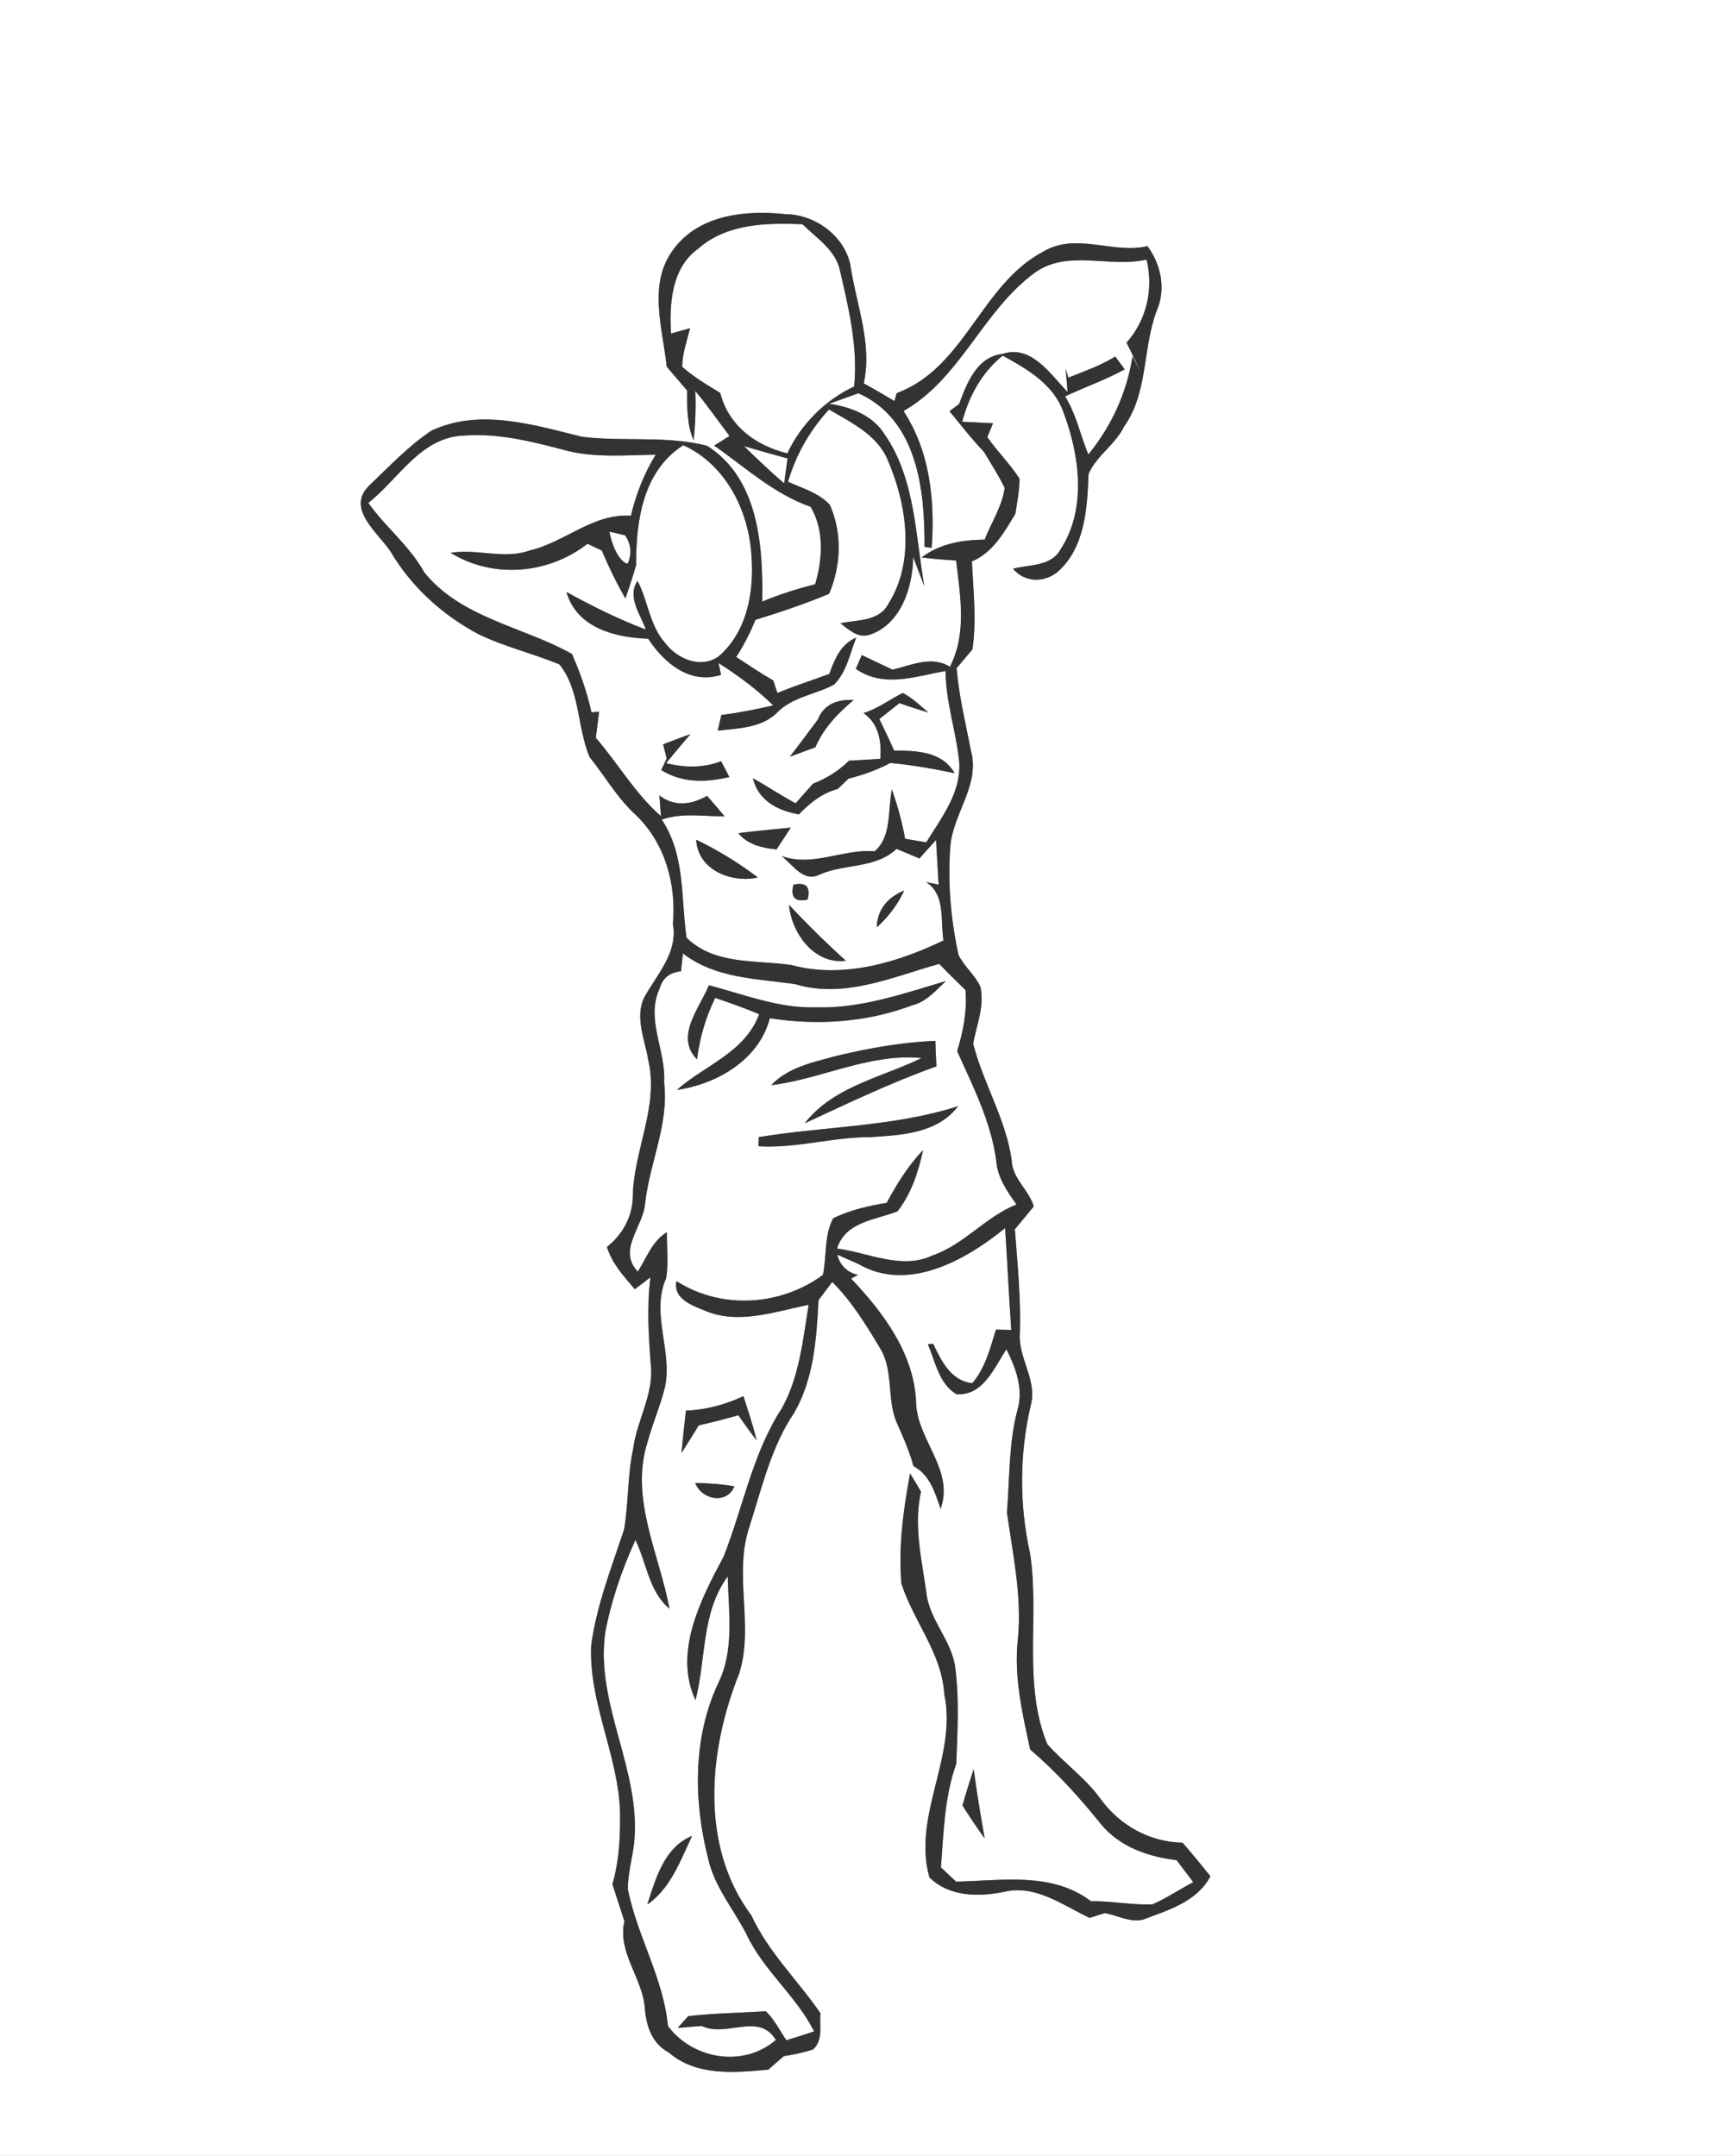 <svg width="221pt" height="275pt" viewBox="0 0 221 275" xmlns="http://www.w3.org/2000/svg"><rect x="0" y="0" width="221" height="275" fill="#808080" stroke="none"/><g fill="#FFF"><path d="M0 0h221v275H0V0m85.87 31.83c-3.29 4.39-1.36 10.01-.85 14.94.87 1.02 1.74 2.03 2.61 3.05-.01 2.14-.04 4.34.82 6.35.23-2.09.3-4.18.22-6.29 1.55 1.84 2.91 3.81 4.36 5.73l-1.95 1.23c4 2.8 7.61 6.16 12.3 7.81 1.75 2.99 1.52 6.65.57 9.88-2.3.57-4.56 1.3-6.75 2.21.12-7.06-.43-15.7-7.04-19.88-5.16-1.33-10.69-.49-15.97-1.15-6.2-1.53-13.03-3.66-19.18-.77-2.95 1.97-5.41 4.6-7.97 7.04-2.92 2.89 1.13 5.96 2.74 8.33 2.66 4.53 6.65 8.16 11.29 10.61 3.3 1.59 6.9 2.43 10.27 3.83 2.66 3.29 2.24 8 3.85 11.82 1.98 2.48 3.57 5.28 5.94 7.43 3.69 3.58 5.14 8.81 4.68 13.84.68 3.65-2.02 6.44-3.65 9.38-1.23 2.56.08 5.39.51 7.99 1.38 5.9-1.84 11.46-1.97 17.31-.01 2.62-1.27 4.92-3.3 6.54.64 2.11 2.16 3.74 3.55 5.39l2-1.52c-.47 3.7-.24 7.42.04 11.12.43 3.78-1.79 7.12-2.25 10.79-.73 3.38-.57 6.88-1.16 10.28-1.6 4.85-3.51 9.67-4.19 14.77-.32 7.25 3.41 13.93 3.68 21.12.05 3.13-.09 6.31-.97 9.33.5 1.58 1.02 3.15 1.53 4.72-.91 3.99 2.27 7.19 2.6 11.02.15 2.27.9 4.61 3.06 5.73 3.49 3.04 8.41 2.59 12.7 2.18.65-.58 1.31-1.15 1.97-1.72 1.26-.18 2.49-.46 3.7-.84 1.36-1.15.82-3.1.96-4.64-2.89-4.21-6.65-7.78-8.81-12.48-6.61-8.84-5.45-21.09-1.56-30.81 1.94-6.07-.72-12.58 1.28-18.64 1.61-4.98 2.77-10.24 5.74-14.64 2.51-4.33 2.86-9.48 3.11-14.37.44-.58 1.31-1.75 1.75-2.33 2.46 2.45 4.3 5.43 6.07 8.4 1.84 2.93.81 6.67 2.24 9.74.78 1.75 1.55 3.5 2.05 5.35 2.09 1.13 2.74 3.34 3.46 5.46 1.75-4.96-2.86-8.64-3.12-13.36-.14-6.26-4.14-11.66-8.3-16.02l.88-.46c-1.4-.35-2.29-1.21-2.64-2.59l2.68 1.18c6.33 3.69 13.7-.48 18.73-4.57.28 4.33.48 8.66.78 12.99l-1.95-.04c-.75 2.38-1.35 4.91-3.03 6.84-2.72-.31-3.95-2.86-4.98-5.04-.17.01-.51.05-.68.07.98 2.23 1.4 5.04 3.67 6.38 3.44.18 4.77-3.39 6.36-5.74 1.19 2.41 2.21 5.07 1.39 7.78-1.12 4.26-.97 8.68-1.33 13.03.75 5.34 1.93 10.68 1.4 16.12-.54 4.78.56 9.48 1.56 14.12 3.34 2.85 6.28 6.1 9.02 9.51 2.37 2.9 6.04 4.18 9.65 4.6.71.93 1.42 1.87 2.13 2.81-1.74.92-3.39 2.04-5.19 2.83-2.63.12-5.22-.44-7.84-.39-5.06-3.81-11.37-2.61-17.22-2.51-.64-.61-1.29-1.21-1.93-1.81.35-4.45.44-8.99 1.96-13.23.15-4.05.39-8.12-.12-12.15-.4-3.53-3.33-6.15-3.7-9.68-.59-4.25-1.65-8.58-.68-12.87-.45-.78-.92-1.56-1.39-2.32-.86 4.62-1.51 9.35-1.11 14.05 1.55 4.82 5.16 8.87 5.47 14.1 1.68 7.94-4.1 15.48-1.9 23.37 2.57 2.52 6.32 2.51 9.61 1.83 3.98-.91 7.42 1.74 10.82 3.34.49-.15 1.46-.46 1.94-.61 1.6.28 3.22 1.23 4.86.83 3.23-1.21 6.88-2.27 8.61-5.53-1.16-1.45-2.34-2.88-3.55-4.28-4.17-.08-7.95-2.17-10.41-5.51-1.92-2.7-4.68-4.62-6.84-7.05-3.17-7.7-.97-16.28-2.2-24.32-1.41-6.33-1.36-12.98.17-19.27.6-3.09-1.72-5.8-1.47-8.87.14-4.43-.31-8.83-.64-13.24.82-.96 1.62-1.93 2.41-2.91-.63-2.13-2.76-3.55-2.82-5.91-.73-5.22-3.63-9.78-4.91-14.85.44-2.4 1.48-4.77.92-7.25-.68-1.51-2.06-2.57-2.78-4.05-.99-4.49-1.39-9.13-1.06-13.72.26-4.23 3.81-7.88 2.66-12.25-.69-3.53-1.55-7.03-1.85-10.62.67-.8 1.34-1.6 2.02-2.39.55-3.73.11-7.49-.07-11.23 2.71-1.14 4.1-3.69 5.55-6.08.21-1.49.54-2.98.51-4.49-1.21-1.87-2.81-3.46-4.1-5.28.18-.44.55-1.32.74-1.77-1.32-.06-2.63-.12-3.94-.19.87-3.28 2.5-6.28 5.17-8.44 3.09 1.7 6.48 3.64 7.73 7.18 2.07 5.48 3.02 12.33-.33 17.5-1.21 2.25-3.97 1.94-6.09 2.51 1.51 1.77 3.96 1.82 5.73.37 3.46-3.1 3.75-8.11 3.9-12.44.99-2.34 3.41-3.75 4.53-6.06 3.11-4.37 2.34-10.01 4.19-14.84 1.17-2.75.53-5.83-1.2-8.18-4.39 1.02-9.07-1.77-13.2.65-8.05 4.19-10.02 14.85-18.78 18.1l-.28 1.01c-1.3-.78-2.6-1.53-3.92-2.26 1.1-5.03-.9-9.88-1.66-14.79-.59-3.9-4.51-6.79-8.36-6.79-5.06-.56-11.03.08-14.26 4.51m36.87 198.48c.91 1.42 1.84 2.83 2.84 4.2-.53-2.94-1.02-5.88-1.41-8.84-.51 1.53-.99 3.08-1.43 4.64z"/><path d="M89 31.75c3.65-3.24 8.73-3.34 13.33-3.15 1.7 1.67 3.96 3.11 4.69 5.5 1.16 4.99 2.41 10.04 1.91 15.2-3.7 1.72-6.8 4.83-8.52 8.53-4.04-.97-7.5-3.53-8.56-7.71-1.68-1.02-3.39-2.03-4.86-3.34.03-1.69.61-3.3 1.01-4.92-.61.17-1.82.52-2.43.69-.22-3.81.05-8.35 3.43-10.8z"/><path d="M132.04 34.73c4.2-2.94 9.48-.53 14.17-1.62.93 3.71.01 7.74-2.55 10.6.65 1.27 1.27 2.56 1.84 3.88l-1.07-2.15c-.73 4.64-2.67 8.9-5.64 12.53-1.02-2.46-1.54-5.13-2.97-7.41 2.52-1.18 5.16-2.1 7.61-3.45-.41-.54-.81-1.09-1.21-1.63-1.87 1.15-3.94 1.88-5.97 2.69l-.36-1.15c.07.75.2 2.24.26 2.98-2.17-2.21-4.61-6.07-8.27-4.86-3.3.35-4.57 3.72-5.57 6.4l-1.23.91 1.92 2.34c.79.99 1.63 1.94 2.49 2.86.9 1.52 1.87 3 2.63 4.59-.32 2.36-1.7 4.4-2.55 6.59-2.86.04-5.71.5-8.04 2.28 1.46.17 2.92.3 4.4.38.52 4.56 1.4 9.26-.79 13.57-2.3-1.46-4.94-.2-7.32.36-1.31-.61-2.61-1.24-3.92-1.86-.19.44-.57 1.32-.76 1.75 3.55 2.49 7.6.95 11.45.28.01 3.91 1.32 7.62 1.72 11.47.35 3.96-2.24 7.22-4.19 10.39-.68-.11-2.03-.34-2.7-.46-.37-2.15-.98-4.24-1.67-6.3-.58 2.62.03 5.96-2.21 7.9-4.07-.34-7.9 2.06-11.89.59 1.41 1.05 2.78 3.4 4.82 2.4 3.22-1.45 7.13-.74 9.86-3.3.97.4 1.95.81 2.92 1.22l2.12-2.36c.09 1.43.25 4.28.33 5.71-.4-.09-1.2-.26-1.6-.34 2.52 1.63 1.8 4.91 2.22 7.45-5.93 2.86-12.86 4.9-19.39 3.14-4.55-.68-9.78.03-13.38-3.49-.73-5.1-.14-10.53-3.16-15.06 2.57-.92 5.35-.4 8.02-.42-.74-.88-1.49-1.75-2.24-2.61-2 1.12-4.11 1.44-6.08-.05l.2 2.64c-3.29-2.87-5.47-6.72-8.31-10 .14-1.12.28-2.23.43-3.34-.25.02-.74.07-.98.1-.57-2.57-1.43-5.06-2.5-7.46C66.7 79.92 58.79 78.84 54.1 73c-1.86-3.37-4.93-5.75-7.13-8.85 3.89-3.07 6.68-8.39 12.18-8.59 4.26-.33 8.52.71 12.62 1.79 3.85 1.1 7.9.7 11.85.65-1.48 2.4-2.51 5.04-3.16 7.78-4.85-.31-8.45 3.41-12.95 4.45-3.26 1.16-6.69-.28-10.04.29 5.45 3.34 12.46 2.72 17.46-1.16.45.21 1.35.64 1.81.86.89 2.08 1.87 4.14 3.01 6.1.5-1.4.96-2.81 1.37-4.24-.02-5.61.85-11.99 6.02-15.29 5.47 2.5 8.39 8.43 8.7 14.23.33 4.54-.6 9.68-4.25 12.75-2.27 1.56-5.28.25-6.77-1.76-1.99-2.22-2.18-5.39-3.52-7.91-1.37 2.02.39 4.31 1.07 6.21-3.51-1.33-6.85-2.99-10.13-4.8 1.31 4.6 6.23 5.82 10.42 5.96 2.01 3.1 5.35 5.89 9.29 4.61l-.31-1.5c2.48 1.58 4.87 3.33 6.96 5.4-2.18.5-4.38.95-6.61 1.22-.12.5-.35 1.5-.46 2 2.6-.31 5.54-.32 7.55-2.28 1.96-2.05 4.91-2.3 7.3-3.61 1.58-1.59 2.01-3.95 2.81-5.97-1.99.82-2.75 2.76-3.43 4.62-2.2.83-4.45 1.53-6.62 2.44-.14-.4-.4-1.2-.53-1.6-1.62-.93-3.16-1.99-4.73-2.99.98-1.5 1.78-3.1 2.47-4.75 3.17-.98 6.32-2.03 9.38-3.32 1.54-3.6 1.69-7.78.08-11.37-1.42-1.51-3.5-2.08-5.32-2.92 1.01-3.46 2.8-6.57 5.23-9.22 2.87 1.7 6.23 3.26 7.55 6.59 2.38 5.61 3.44 12.75.04 18.17-1.19 2.32-3.96 2.04-6.13 2.52 1.09.81 2.22 1.94 3.72 1.46 4.01-1.34 5.51-6.1 5.55-9.93.35.94 1.07 2.81 1.43 3.75-1.16-6.56-1.16-13.79-5.11-19.44-1.53-2.41-4.33-3.45-7.03-3.85.93-.33 2.8-1 3.73-1.34 7.53 3.37 8.47 12.36 8.43 19.6l.91.12c.43-6.02-.21-12.29-3.59-17.45 7.32-4.17 10.12-12.86 16.82-17.7m-21.92 56.23c1.96 1.36 2.31 3.6 2.14 5.84-1.33.08-2.66.16-3.99.23-1.31 1.3-2.87 2.26-4.58 2.93-.75.83-1.49 1.67-2.23 2.51-1.86-1-3.61-2.17-5.44-3.2.68 2.87 3.17 4.13 5.86 4.61 1.39-1.45 2.96-2.72 4.95-3.24.35-.34 1.05-1 1.39-1.33 1.84-.45 3.63-1.09 5.31-1.99 2.76.26 5.49.73 8.21 1.31-1.62-2.81-4.85-2.87-7.72-2.89-.59-1.36-1.24-2.7-1.89-4.02.86-.67 1.71-1.35 2.57-2.03 1.22.43 2.45.83 3.69 1.2-1.04-.88-2.03-1.86-3.26-2.49-1.69.82-3.19 2.01-5.01 2.56m-5.82.82c-1.19 1.59-2.37 3.18-3.58 4.75 1.08-.4 2.17-.81 3.26-1.21 1.05-2.45 2.88-4.34 4.89-6.03-2-.09-3.79.49-4.57 2.49m-19.73 3.17c.11.45.34 1.36.45 1.81-.17.36-.52 1.1-.7 1.46 2.69 1.68 5.72 1.6 8.69.89-.26-.5-.79-1.51-1.06-2.01-2.26.88-4.66.83-7 .25 1.01-1.25 2.05-2.49 3.1-3.7-1.17.41-2.33.85-3.48 1.3m9.59 11.33c1.23 1.49 3.04 1.87 4.87 2.07.6-.93 1.21-1.85 1.81-2.78-2.23.22-4.46.43-6.68.71m-5.38.83c.2 3.86 4.51 5.57 7.86 4.82a45.888 45.888 0 00-7.86-4.82m12.41 5.74c-.41 1.6.19 2.24 1.8 1.9.41-1.62-.19-2.25-1.8-1.9m10.62 5.43c1.47-1.3 2.65-2.89 3.49-4.67-2.06.81-3.42 2.4-3.49 4.67m-11.19-2.86c.32 3.61 3.22 7.65 7.24 7.12-2.52-2.27-4.92-4.65-7.24-7.12z"/><path d="M94.88 56.91c1.85.53 3.69 1.07 5.55 1.57-.11.8-.32 2.39-.43 3.18-1.76-1.52-3.46-3.12-5.12-4.75zM77.71 67.81c.5.11 1.5.35 2 .47.79 1.16.9 2.37.33 3.63-1.25-.29-2.13-2.85-2.33-4.1zM87.09 121.62c4.17 3.21 9.38 3.19 14.33 3.92 6.25 1.88 12.41-.93 18.35-2.59 1.1 1.13 2.21 2.24 3.35 3.33.23 2.65-.28 5.28-1.06 7.8 2.03 4.52 4.34 9.05 4.99 14.02.16 2.12 1.39 3.87 2.58 5.54-3.93 1.56-6.66 5.1-10.68 6.49-3.98 1.9-8.21-.36-12.22-.87 1.14-3.47 4.87-3.62 7.73-4.75 1.76-2.25 2.65-5.05 3.26-7.81-1.92 1.98-3.34 4.34-4.65 6.73-2.34.4-4.68.91-6.82 1.98-1.17 2.16-.8 4.84-1.31 7.22-5.44 3.97-12.92 4.45-18.67.79-.45 2.21 1.87 3.05 3.52 3.72 4.3 1.9 9 .16 13.33-.7-.73 4.46-1.17 9.16-3.41 13.19-3.75 5.75-4.95 12.65-7.44 18.95-2.9 5.41-6.41 12.2-3.58 18.28 1.38-5.28.71-11.13 4.11-15.78.12 4.61.89 9.53-1.3 13.82-3.16 6.9-3.05 14.93-1.19 22.18.79 3.59 3.24 6.44 4.88 9.64 2.16 4.63 6.34 7.84 8.63 12.4-1.18.39-2.36.77-3.54 1.13-.85-1.25-1.52-2.65-2.62-3.7-3.29.21-6.62.25-9.89.62-.34.38-1.01 1.13-1.35 1.5 1.02-.08 2.04-.17 3.06-.25 3.17 1.54 7.27-1.83 9.46 1.79-4.11 3.57-10.58 2.49-13.76-1.77-.58-6.12-3.93-11.49-5.12-17.47.01-1.97.56-3.88.8-5.83.98-9.25-5-17.72-3.67-26.96.77-4.06 2.14-7.99 3.84-11.75 1.43 2.92 1.72 6.59 4.35 8.78-1.31-6.98-5.07-14.05-2.82-21.21.64-2.36 1.62-4.61 2.22-6.98 1.04-4.63-1.83-9.48.16-13.95.35-1.94.07-3.94.11-5.9-1.88 1.14-2.6 3.27-3.71 5.04-2.65-2.8.7-5.7.93-8.74.58-5.2 3.06-10.09 2.42-15.41.27-4.04-2.4-8.05-.57-11.97.37-1.32 1.27-2.05 2.72-2.19.06-.57.19-1.71.25-2.28m1.8 13.51c.33-2.74 1.12-5.38 2.32-7.85 1.88.66 3.77 1.31 5.6 2.09-1.8 4.88-6.91 6.49-10.49 9.66 5.11-.75 10.48-3.84 11.85-9.15 6.06.95 12.36.54 18.13-1.64 1.81-.43 3.03-1.89 4.33-3.1-5.41 1.6-10.88 3.53-16.61 3.35-4.71.15-9.14-1.65-13.62-2.81-1.19 2.93-4.38 6.55-1.51 9.45m17.61-.4c-2.88.8-6 1.42-8.14 3.69 6.46-.8 12.59-4.11 19.18-3.46-5.08 2.47-11.27 3.63-14.91 8.32 5.53-2.56 11.04-5.2 16.79-7.26-.06-1.08-.11-2.17-.14-3.25-4.32.18-8.59.95-12.78 1.96m-9.74 10.32l-.03 1.16c4.79.3 9.43-1.17 14.2-1.16 4.02-.26 8.59-.45 11.26-3.95-8.23 2.64-16.96 2.56-25.43 3.95m-9.28 34.88c-.21 1.8-.41 3.6-.57 5.41.74-1.17 1.47-2.34 2.19-3.52 1.7-.39 3.38-.82 5.06-1.3.75 1.09 1.52 2.16 2.33 3.21-.47-1.91-1.08-3.78-1.69-5.64-2.31 1.08-4.76 1.75-7.32 1.84m1.18 9.23c.79 2.12 3.99 2.81 5 .44-1.65-.3-3.33-.4-5-.44m-6.11 53.77c3-2.09 4.2-5.59 5.71-8.74-3.54 1.41-4.65 5.45-5.71 8.74z"/></g><g fill="#333"><path d="M85.87 31.83c3.23-4.43 9.2-5.07 14.26-4.51 3.85 0 7.77 2.89 8.36 6.79.76 4.91 2.76 9.76 1.66 14.79 1.32.73 2.62 1.48 3.92 2.26l.28-1.01c8.76-3.25 10.73-13.91 18.78-18.1 4.13-2.42 8.81.37 13.2-.65 1.73 2.35 2.37 5.43 1.2 8.18-1.85 4.83-1.08 10.47-4.19 14.84-1.12 2.31-3.54 3.72-4.53 6.06-.15 4.33-.44 9.34-3.9 12.44-1.77 1.45-4.22 1.4-5.73-.37 2.12-.57 4.88-.26 6.09-2.51 3.35-5.17 2.4-12.02.33-17.5-1.25-3.54-4.64-5.48-7.73-7.18-2.67 2.16-4.3 5.16-5.17 8.44 1.31.07 2.62.13 3.94.19-.19.45-.56 1.33-.74 1.77 1.29 1.82 2.89 3.41 4.1 5.28.03 1.51-.3 3-.51 4.49-1.45 2.39-2.84 4.94-5.55 6.08.18 3.74.62 7.5.07 11.23-.68.79-1.35 1.59-2.02 2.39.3 3.59 1.16 7.09 1.85 10.62 1.15 4.37-2.4 8.02-2.66 12.25-.33 4.59.07 9.23 1.06 13.72.72 1.48 2.1 2.54 2.78 4.05.56 2.48-.48 4.85-.92 7.25 1.28 5.07 4.18 9.63 4.91 14.85.06 2.36 2.19 3.78 2.82 5.91-.79.98-1.59 1.95-2.41 2.91.33 4.41.78 8.81.64 13.24-.25 3.07 2.07 5.78 1.47 8.87-1.53 6.29-1.58 12.94-.17 19.27 1.23 8.04-.97 16.62 2.2 24.32 2.16 2.43 4.92 4.35 6.84 7.05 2.46 3.34 6.24 5.43 10.41 5.51 1.21 1.4 2.39 2.83 3.55 4.28-1.73 3.26-5.38 4.32-8.61 5.53-1.64.4-3.26-.55-4.86-.83-.48.15-1.45.46-1.94.61-3.4-1.6-6.84-4.25-10.82-3.34-3.29.68-7.04.69-9.61-1.83-2.2-7.89 3.58-15.43 1.9-23.37-.31-5.23-3.92-9.28-5.47-14.1-.4-4.7.25-9.43 1.11-14.05.47.76.94 1.54 1.39 2.32-.97 4.29.09 8.62.68 12.87.37 3.53 3.3 6.15 3.7 9.68.51 4.03.27 8.1.12 12.15-1.52 4.24-1.61 8.78-1.96 13.23.64.6 1.29 1.2 1.93 1.81 5.85-.1 12.16-1.3 17.22 2.51 2.62-.05 5.21.51 7.84.39 1.8-.79 3.45-1.91 5.19-2.83-.71-.94-1.42-1.88-2.13-2.81-3.61-.42-7.28-1.7-9.65-4.6-2.74-3.41-5.68-6.66-9.02-9.51-1-4.64-2.1-9.34-1.56-14.12.53-5.44-.65-10.78-1.4-16.12.36-4.35.21-8.77 1.33-13.03.82-2.71-.2-5.37-1.39-7.78-1.59 2.35-2.92 5.92-6.36 5.74-2.27-1.34-2.69-4.15-3.67-6.38.17-.02.51-.06.68-.07 1.03 2.18 2.26 4.73 4.98 5.04 1.68-1.93 2.28-4.46 3.03-6.84l1.95.04c-.3-4.33-.5-8.66-.78-12.99-5.03 4.09-12.4 8.26-18.73 4.57l-2.68-1.18c.35 1.38 1.24 2.24 2.64 2.59l-.88.46c4.16 4.36 8.16 9.76 8.3 16.02.26 4.72 4.87 8.4 3.12 13.36-.72-2.12-1.37-4.33-3.46-5.46-.5-1.85-1.27-3.6-2.05-5.35-1.43-3.07-.4-6.81-2.24-9.74-1.77-2.97-3.61-5.95-6.07-8.4-.44.58-1.31 1.75-1.75 2.33-.25 4.89-.6 10.04-3.11 14.37-2.97 4.4-4.13 9.66-5.74 14.64-2 6.06.66 12.57-1.28 18.64-3.89 9.72-5.05 21.97 1.56 30.81 2.16 4.7 5.92 8.27 8.81 12.48-.14 1.54.4 3.49-.96 4.64-1.21.38-2.44.66-3.7.84-.66.57-1.32 1.14-1.97 1.72-4.29.41-9.21.86-12.7-2.18-2.16-1.12-2.91-3.46-3.06-5.73-.33-3.83-3.51-7.03-2.6-11.02-.51-1.57-1.03-3.14-1.53-4.72.88-3.02 1.02-6.2.97-9.33-.27-7.19-4-13.87-3.68-21.12.68-5.1 2.59-9.92 4.19-14.77.59-3.4.43-6.9 1.16-10.28.46-3.67 2.68-7.01 2.25-10.79-.28-3.7-.51-7.42-.04-11.12l-2 1.52c-1.39-1.65-2.91-3.28-3.55-5.39 2.03-1.62 3.29-3.92 3.3-6.54.13-5.85 3.35-11.41 1.97-17.31-.43-2.6-1.74-5.43-.51-7.99 1.63-2.94 4.33-5.73 3.65-9.38.46-5.03-.99-10.26-4.68-13.84-2.37-2.15-3.96-4.95-5.94-7.43-1.61-3.82-1.19-8.53-3.85-11.82-3.37-1.4-6.97-2.24-10.27-3.83-4.64-2.45-8.63-6.08-11.29-10.61-1.61-2.37-5.66-5.44-2.74-8.33 2.56-2.44 5.02-5.07 7.97-7.04 6.15-2.89 12.98-.76 19.18.77 5.28.66 10.81-.18 15.97 1.15 6.61 4.18 7.16 12.82 7.04 19.88 2.19-.91 4.45-1.64 6.75-2.21.95-3.23 1.18-6.89-.57-9.88-4.69-1.65-8.3-5.01-12.3-7.81l1.95-1.23c-1.45-1.92-2.81-3.89-4.36-5.73.08 2.11.01 4.2-.22 6.29-.86-2.01-.83-4.21-.82-6.35-.87-1.02-1.74-2.03-2.61-3.05-.51-4.93-2.44-10.55.85-14.94m3.13-.08c-3.38 2.45-3.65 6.99-3.43 10.8.61-.17 1.82-.52 2.43-.69-.4 1.62-.98 3.23-1.01 4.92 1.47 1.31 3.18 2.32 4.86 3.34 1.06 4.18 4.52 6.74 8.56 7.71 1.72-3.7 4.82-6.81 8.52-8.53.5-5.16-.75-10.21-1.91-15.2-.73-2.39-2.99-3.83-4.69-5.5-4.6-.19-9.68-.09-13.33 3.15m43.04 2.98c-6.7 4.84-9.5 13.53-16.82 17.7 3.38 5.16 4.02 11.43 3.59 17.45l-.91-.12c.04-7.24-.9-16.23-8.43-19.6-.93.34-2.8 1.01-3.73 1.34 2.7.4 5.5 1.44 7.03 3.85 3.95 5.65 3.95 12.88 5.11 19.44-.36-.94-1.08-2.81-1.43-3.75-.04 3.83-1.54 8.59-5.55 9.93-1.5.48-2.63-.65-3.72-1.46 2.17-.48 4.94-.2 6.13-2.52 3.4-5.42 2.34-12.56-.04-18.17-1.32-3.33-4.68-4.89-7.55-6.59-2.43 2.65-4.22 5.76-5.23 9.22 1.82.84 3.9 1.41 5.32 2.92 1.61 3.59 1.46 7.77-.08 11.37-3.06 1.29-6.21 2.34-9.38 3.32-.69 1.65-1.49 3.25-2.47 4.75 1.57 1 3.11 2.06 4.73 2.99.13.4.39 1.2.53 1.6 2.17-.91 4.42-1.61 6.62-2.44.68-1.86 1.44-3.8 3.43-4.62-.8 2.02-1.23 4.38-2.81 5.97-2.39 1.31-5.34 1.56-7.3 3.61-2.01 1.96-4.95 1.97-7.55 2.28.11-.5.34-1.5.46-2 2.23-.27 4.43-.72 6.61-1.22-2.09-2.07-4.48-3.82-6.96-5.4l.31 1.5c-3.94 1.28-7.28-1.51-9.29-4.61-4.19-.14-9.11-1.36-10.42-5.96 3.28 1.81 6.62 3.47 10.13 4.8-.68-1.9-2.44-4.19-1.07-6.21 1.34 2.52 1.53 5.69 3.52 7.91 1.49 2.01 4.5 3.32 6.77 1.76 3.65-3.07 4.58-8.21 4.25-12.75-.31-5.8-3.23-11.73-8.7-14.23-5.17 3.3-6.04 9.68-6.02 15.29-.41 1.43-.87 2.84-1.37 4.24-1.14-1.96-2.12-4.02-3.01-6.1-.46-.22-1.36-.65-1.81-.86-5 3.88-12.01 4.5-17.46 1.16 3.35-.57 6.78.87 10.04-.29 4.5-1.04 8.1-4.76 12.95-4.45.65-2.74 1.68-5.38 3.16-7.78-3.95.05-8 .45-11.85-.65-4.1-1.08-8.36-2.12-12.62-1.79-5.5.2-8.29 5.52-12.18 8.59 2.2 3.1 5.27 5.48 7.13 8.85 4.69 5.84 12.6 6.92 18.83 10.41 1.07 2.4 1.93 4.89 2.5 7.46.24-.03.73-.08.98-.1-.15 1.11-.29 2.22-.43 3.34 2.84 3.28 5.02 7.13 8.31 10l-.2-2.64c1.97 1.49 4.08 1.17 6.08.05.75.86 1.5 1.73 2.24 2.61-2.67.02-5.45-.5-8.02.42 3.02 4.53 2.43 9.96 3.16 15.06 3.6 3.52 8.83 2.81 13.38 3.49 6.53 1.76 13.46-.28 19.39-3.14-.42-2.54.3-5.82-2.22-7.45.4.08 1.2.25 1.6.34-.08-1.43-.24-4.28-.33-5.71l-2.12 2.36c-.97-.41-1.95-.82-2.92-1.22-2.73 2.56-6.64 1.85-9.86 3.3-2.04 1-3.41-1.35-4.82-2.4 3.99 1.47 7.82-.93 11.89-.59 2.24-1.94 1.63-5.28 2.21-7.9.69 2.06 1.3 4.15 1.67 6.3.67.12 2.02.35 2.7.46 1.95-3.17 4.54-6.43 4.19-10.39-.4-3.85-1.71-7.56-1.72-11.47-3.85.67-7.9 2.21-11.45-.28.19-.43.57-1.31.76-1.75 1.31.62 2.61 1.25 3.92 1.86 2.38-.56 5.02-1.82 7.32-.36 2.19-4.31 1.31-9.01.79-13.57-1.48-.08-2.94-.21-4.4-.38 2.33-1.78 5.18-2.24 8.04-2.28.85-2.19 2.23-4.23 2.55-6.59-.76-1.59-1.73-3.07-2.63-4.59-.86-.92-1.7-1.87-2.49-2.86l-1.92-2.34 1.23-.91c1-2.68 2.27-6.05 5.57-6.4 3.66-1.21 6.1 2.65 8.27 4.86-.06-.74-.19-2.23-.26-2.98l.36 1.15c2.03-.81 4.1-1.54 5.97-2.69.4.54.8 1.09 1.21 1.63-2.45 1.35-5.09 2.27-7.61 3.45 1.43 2.28 1.95 4.95 2.97 7.41 2.97-3.63 4.91-7.89 5.64-12.53l1.07 2.15c-.57-1.32-1.19-2.61-1.84-3.88 2.56-2.86 3.48-6.89 2.55-10.6-4.69 1.09-9.97-1.32-14.17 1.62M94.88 56.91c1.66 1.63 3.36 3.23 5.12 4.75.11-.79.32-2.38.43-3.18-1.86-.5-3.7-1.04-5.55-1.57m-17.17 10.9c.2 1.25 1.08 3.81 2.33 4.1.57-1.26.46-2.47-.33-3.63-.5-.12-1.5-.36-2-.47m9.38 53.81c-.06.57-.19 1.71-.25 2.28-1.45.14-2.35.87-2.72 2.19-1.83 3.92.84 7.93.57 11.97.64 5.32-1.84 10.21-2.42 15.41-.23 3.04-3.58 5.94-.93 8.74 1.11-1.77 1.83-3.9 3.71-5.04-.04 1.96.24 3.96-.11 5.9-1.99 4.47.88 9.32-.16 13.95-.6 2.37-1.58 4.62-2.22 6.98-2.25 7.16 1.51 14.23 2.82 21.21-2.63-2.19-2.92-5.86-4.35-8.78-1.7 3.76-3.07 7.69-3.84 11.75-1.33 9.24 4.65 17.71 3.67 26.96-.24 1.95-.79 3.86-.8 5.83 1.19 5.98 4.54 11.35 5.12 17.47 3.18 4.26 9.65 5.34 13.76 1.77-2.19-3.62-6.29-.25-9.46-1.79-1.02.08-2.04.17-3.06.25.34-.37 1.01-1.12 1.35-1.5 3.27-.37 6.6-.41 9.89-.62 1.1 1.05 1.77 2.45 2.62 3.7 1.18-.36 2.36-.74 3.54-1.13-2.29-4.56-6.47-7.77-8.63-12.4-1.64-3.2-4.09-6.05-4.88-9.64-1.86-7.25-1.97-15.28 1.19-22.18 2.19-4.29 1.42-9.21 1.3-13.82-3.4 4.65-2.73 10.5-4.11 15.78-2.83-6.08.68-12.87 3.58-18.28 2.49-6.3 3.69-13.2 7.44-18.95 2.24-4.03 2.68-8.73 3.41-13.19-4.33.86-9.03 2.6-13.33.7-1.65-.67-3.97-1.51-3.52-3.72 5.75 3.66 13.23 3.18 18.67-.79.51-2.38.14-5.06 1.31-7.22 2.14-1.07 4.48-1.58 6.82-1.98 1.31-2.39 2.73-4.75 4.65-6.73-.61 2.76-1.5 5.56-3.26 7.81-2.86 1.13-6.59 1.28-7.73 4.75 4.01.51 8.24 2.77 12.22.87 4.02-1.39 6.75-4.93 10.68-6.49-1.19-1.67-2.42-3.42-2.58-5.54-.65-4.97-2.96-9.5-4.99-14.02.78-2.52 1.29-5.15 1.06-7.8-1.14-1.09-2.25-2.2-3.35-3.33-5.94 1.66-12.1 4.47-18.35 2.59-4.95-.73-10.16-.71-14.33-3.92z"/><path d="M110.12 90.96c1.82-.55 3.32-1.74 5.01-2.56 1.23.63 2.22 1.61 3.26 2.49-1.24-.37-2.47-.77-3.69-1.2-.86.68-1.71 1.36-2.57 2.03.65 1.32 1.3 2.66 1.89 4.02 2.87.02 6.1.08 7.72 2.89-2.72-.58-5.45-1.05-8.21-1.31-1.68.9-3.47 1.54-5.31 1.99-.34.33-1.04.99-1.39 1.33-1.99.52-3.56 1.79-4.95 3.24-2.69-.48-5.18-1.74-5.86-4.61 1.83 1.03 3.58 2.2 5.44 3.2.74-.84 1.48-1.68 2.23-2.51 1.71-.67 3.27-1.63 4.58-2.93 1.33-.07 2.66-.15 3.99-.23.17-2.24-.18-4.48-2.14-5.84z"/><path d="M104.3 91.78c.78-2 2.57-2.58 4.57-2.49-2.01 1.69-3.84 3.58-4.89 6.03-1.09.4-2.18.81-3.26 1.21 1.21-1.57 2.39-3.16 3.58-4.75zM84.57 94.95c1.15-.45 2.31-.89 3.48-1.3a137.84 137.84 0 00-3.1 3.7c2.34.58 4.74.63 7-.25.27.5.8 1.51 1.06 2.01-2.97.71-6 .79-8.69-.89.18-.36.53-1.1.7-1.46-.11-.45-.34-1.36-.45-1.81zM94.16 106.28c2.22-.28 4.45-.49 6.68-.71-.6.93-1.21 1.85-1.81 2.78-1.83-.2-3.64-.58-4.87-2.07zM88.78 107.11c2.77 1.34 5.41 2.95 7.86 4.82-3.35.75-7.66-.96-7.86-4.82zM101.19 112.85c1.61-.35 2.21.28 1.8 1.9-1.61.34-2.21-.3-1.8-1.9zM111.81 118.28c.07-2.27 1.43-3.86 3.49-4.67-.84 1.78-2.02 3.37-3.49 4.67zM100.62 115.42c2.32 2.47 4.72 4.85 7.24 7.12-4.02.53-6.92-3.51-7.24-7.12zM88.89 135.13c-2.87-2.9.32-6.52 1.51-9.45 4.48 1.16 8.91 2.96 13.62 2.81 5.73.18 11.2-1.75 16.61-3.35-1.3 1.21-2.52 2.67-4.33 3.1-5.77 2.18-12.07 2.59-18.13 1.64-1.37 5.31-6.74 8.4-11.85 9.15 3.58-3.17 8.69-4.78 10.49-9.66-1.83-.78-3.72-1.43-5.6-2.09-1.2 2.47-1.99 5.11-2.32 7.85zM106.5 134.73c4.19-1.01 8.46-1.78 12.78-1.96.03 1.08.08 2.17.14 3.25-5.75 2.06-11.26 4.7-16.79 7.26 3.64-4.69 9.83-5.85 14.91-8.32-6.59-.65-12.72 2.66-19.18 3.46 2.14-2.27 5.26-2.89 8.14-3.69zM96.76 145.05c8.47-1.39 17.2-1.31 25.43-3.95-2.67 3.5-7.24 3.69-11.26 3.95-4.77-.01-9.41 1.46-14.2 1.16l.03-1.16zM87.48 179.93c2.56-.09 5.01-.76 7.32-1.84.61 1.86 1.22 3.73 1.69 5.64-.81-1.05-1.58-2.12-2.33-3.21-1.68.48-3.36.91-5.06 1.3-.72 1.18-1.45 2.35-2.19 3.52.16-1.81.36-3.61.57-5.41zM88.66 189.16c1.67.04 3.35.14 5 .44-1.01 2.37-4.21 1.68-5-.44zM122.74 230.31c.44-1.56.92-3.11 1.43-4.64.39 2.96.88 5.9 1.41 8.84-1-1.37-1.93-2.78-2.84-4.2zM82.55 242.93c1.06-3.29 2.17-7.33 5.71-8.74-1.51 3.15-2.71 6.65-5.71 8.74z"/></g></svg>